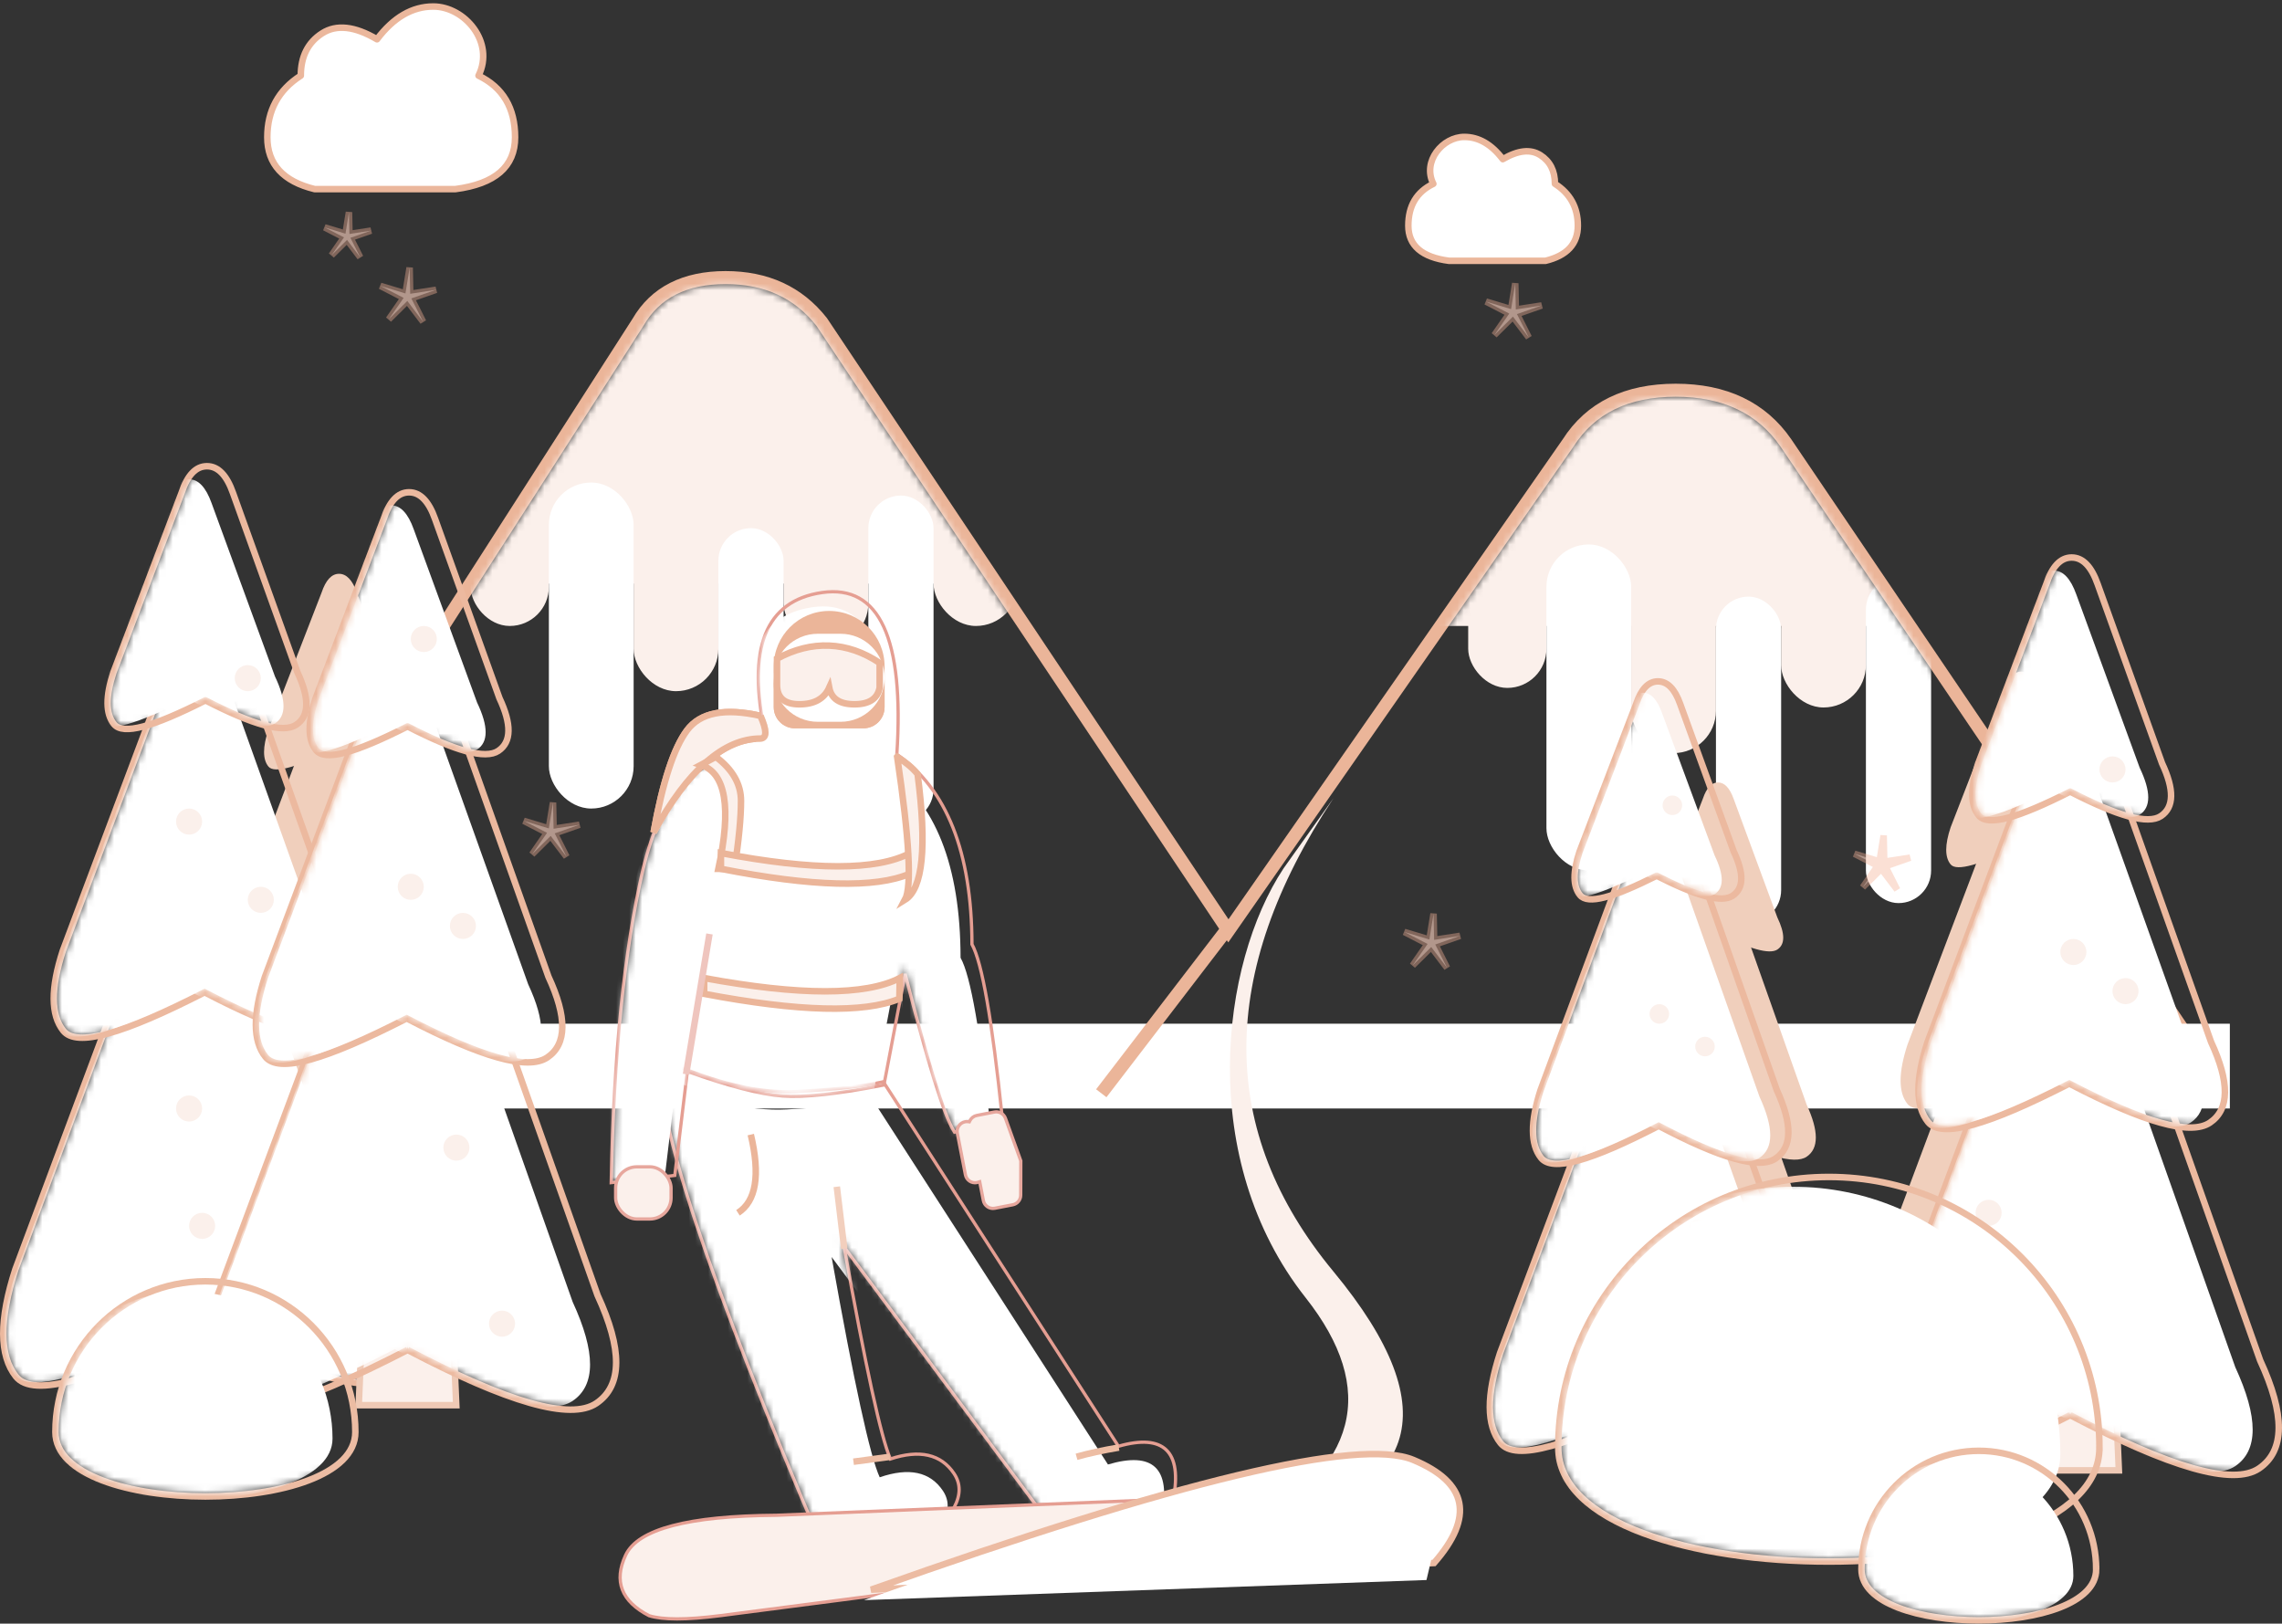 <svg height="249" viewBox="0 0 350 249" width="350" xmlns="http://www.w3.org/2000/svg" xmlns:xlink="http://www.w3.org/1999/xlink"><rect x="0" y="0" width="350" height="249" fill="#333333" stroke="none"/><mask id="a" fill="#fff"><path d="m68.725 6.922c2.446-4.234 6.634-6.351 12.563-6.351s10.562 2.117 13.898 6.351l63.195 94.609 52.959-76.04c3.245-5.096 8.469-7.644 15.673-7.644s12.559 2.548 16.065 7.644l59.953 88.582h-303.032z" fill="#fff" fill-rule="evenodd"/></mask><mask id="b" fill="#fff"><path d="m31 0c3.066 0 5.532 2.683 7.396 8.049l20.798 58.796c3.741 8.097 3.741 13.412 0 15.946-3.741 2.533-13.3-.242-28.675-8.327-16.687 8.62-26.251 11.396-28.69 8.327-2.439-3.069-2.439-8.384 0-15.946l21.96-58.796c1.741-5.366 4.144-8.049 7.211-8.049z" fill="#fff" fill-rule="evenodd"/></mask><mask id="c" fill="#fff"><path d="m23.742 0c2.275 0 4.104 1.98 5.487 5.941l15.431 43.397c2.776 5.976 2.776 9.9 0 11.77-2.776 1.87-9.868-.179-21.275-6.146-12.381 6.363-19.476 8.411-21.286 6.146-1.809-2.265-1.809-6.189 0-11.77l16.293-43.397c1.291-3.961 3.075-5.941 5.35-5.941z" fill="#fff" fill-rule="evenodd"/></mask><mask id="d" fill="#fff"><path d="m14.742 0c1.458 0 2.631 1.256 3.517 3.767l9.891 27.514c1.779 3.789 1.779 6.276 0 7.462s-6.325-.113-13.637-3.896c-7.936 4.034-12.484 5.333-13.644 3.896s-1.16-3.924 0-7.462l10.443-27.514c.828-2.511 1.971-3.767 3.429-3.767z" fill="#fff" fill-rule="evenodd"/></mask><mask id="e" fill="#fff"><path d="m31 0c3.066 0 5.532 2.683 7.396 8.049l20.798 58.796c3.741 8.097 3.741 13.412 0 15.946-3.741 2.533-13.3-.242-28.675-8.327-16.687 8.62-26.251 11.396-28.69 8.327-2.439-3.069-2.439-8.384 0-15.946l21.96-58.796c1.741-5.366 4.144-8.049 7.211-8.049z" fill="#fff" fill-rule="evenodd"/></mask><mask id="f" fill="#fff"><path d="m23.742 0c2.275 0 4.104 1.98 5.487 5.941l15.431 43.397c2.776 5.976 2.776 9.9 0 11.77-2.776 1.87-9.868-.179-21.275-6.146-12.381 6.363-19.476 8.411-21.286 6.146-1.809-2.265-1.809-6.189 0-11.77l16.293-43.397c1.291-3.961 3.075-5.941 5.35-5.941z" fill="#fff" fill-rule="evenodd"/></mask><mask id="g" fill="#fff"><path d="m14.742 0c1.458 0 2.631 1.256 3.517 3.767l9.891 27.514c1.779 3.789 1.779 6.276 0 7.462s-6.325-.113-13.637-3.896c-7.936 4.034-12.484 5.333-13.644 3.896s-1.16-3.924 0-7.462l10.443-27.514c.828-2.511 1.971-3.767 3.429-3.767z" fill="#fff" fill-rule="evenodd"/></mask><mask id="h" fill="#fff"><path d="m31 0c3.066 0 5.532 2.683 7.396 8.049l20.798 58.796c3.741 8.097 3.741 13.412 0 15.946-3.741 2.533-13.3-.242-28.675-8.327-16.687 8.62-26.251 11.396-28.69 8.327-2.439-3.069-2.439-8.384 0-15.946l21.96-58.796c1.741-5.366 4.144-8.049 7.211-8.049z" fill="#fff" fill-rule="evenodd"/></mask><mask id="i" fill="#fff"><path d="m23.742 0c2.275 0 4.104 1.98 5.487 5.941l15.431 43.397c2.776 5.976 2.776 9.9 0 11.77-2.776 1.87-9.868-.179-21.275-6.146-12.381 6.363-19.476 8.411-21.286 6.146-1.809-2.265-1.809-6.189 0-11.77l16.293-43.397c1.291-3.961 3.075-5.941 5.35-5.941z" fill="#fff" fill-rule="evenodd"/></mask><mask id="j" fill="#fff"><path d="m14.742 0c1.458 0 2.631 1.256 3.517 3.767l9.891 27.514c1.779 3.789 1.779 6.276 0 7.462s-6.325-.113-13.637-3.896c-7.936 4.034-12.484 5.333-13.644 3.896s-1.16-3.924 0-7.462l10.443-27.514c.828-2.511 1.971-3.767 3.429-3.767z" fill="#fff" fill-rule="evenodd"/></mask><mask id="k" fill="#fff"><path d="m26 0c2.572 0 4.64 2.236 6.203 6.708l17.443 48.997c3.138 6.748 3.138 11.177 0 13.288-3.138 2.111-11.155-.202-24.05-6.939-13.996 7.184-22.017 9.497-24.062 6.939-2.046-2.558-2.046-6.987 0-13.288l18.418-48.997c1.46-4.472 3.476-6.708 6.048-6.708z" fill="#fff" fill-rule="evenodd"/></mask><mask id="l" fill="#fff"><path d="m19.701 0c1.888 0 3.406 1.661 4.553 4.983l12.804 36.398c2.303 5.013 2.303 8.303 0 9.871-2.303 1.568-8.188-.15-17.654-5.155-10.274 5.336-16.161 7.055-17.663 5.155-1.501-1.9-1.501-5.19 0-9.871l13.52-36.398c1.072-3.322 2.551-4.983 4.439-4.983z" fill="#fff" fill-rule="evenodd"/></mask><mask id="m" fill="#fff"><path d="m12.285 0c1.215 0 2.192 1.036 2.931 3.107l8.242 22.699c1.483 3.126 1.483 5.178 0 6.156s-5.271-.093-11.364-3.215c-6.613 3.328-10.403 4.399-11.37 3.215-.967-1.185-.967-3.237 0-6.156l8.703-22.699c.69-2.072 1.642-3.107 2.858-3.107z" fill="#fff" fill-rule="evenodd"/></mask><mask id="n" fill="#fff"><path d="m82.5 41c0-22.644-18.356-41-41-41s-41 18.356-41 41 82 22.644 82 0z" fill="#fff" fill-rule="evenodd"/></mask><mask id="o" fill="#fff"><path d="m45 22.627c0-12.497-10.074-22.627-22.5-22.627s-22.5 10.131-22.5 22.627 45 12.497 45 0z" fill="#fff" fill-rule="evenodd"/></mask><mask id="p" fill="#fff"><path d="m35 17.678c0-9.763-7.835-17.678-17.5-17.678-9.665 0-17.5 7.915-17.5 17.678 0 9.763 35 9.763 35 0z" fill="#fff" fill-rule="evenodd"/></mask><mask id="q" fill="#fff"><path d="m25.294 74.46c-17.528-41.121-25.763-65.941-24.703-74.46 7.86 3.524 14.685 5.135 20.476 4.831 5.79-.304 10.181-.791 13.171-1.461l36.072 55.913c6.913-2.036 9.669.572 8.27 7.825s-8.164 7.647-20.293 1.183l-30.361-40.832c3.444 19.335 5.903 30.598 7.378 33.788 4.503-1.545 7.736-.853 9.698 2.076 1.962 2.929-.033 6.641-5.986 11.138z" fill="#fff" fill-rule="evenodd"/></mask><mask id="r" fill="#fff"><path d="m41.359 75.181 3.432-17.984c3.612 14.294 6.187 22.674 7.726 25.141l6.934-2.079c-1.546-14.877-3.088-23.668-4.626-26.374-.021-14.148-3.864-23.837-11.531-29.068 1.168-17.697-2.553-25.929-11.161-24.695-8.608 1.234-11.421 8.509-8.438 21.826-9.742 1.473-16.032 8.342-18.868 20.608-2.836 12.265-4.445 28.111-4.827 47.538l9.271-1.054 1.942-16.069c6.454 2.324 11.384 3.61 14.79 3.86 3.406.25 8.525-.3 15.356-1.649z" fill="#fff" fill-rule="evenodd"/></mask><g fill="none" fill-rule="evenodd" transform="translate(1 1)"><g transform="translate(29 42)"><path d="m67.871 6.401c2.638-4.549 7.159-6.83 13.418-6.83 6.228 0 11.153 2.25 14.73 6.795l62.381 93.39 52.098-74.803c3.439-5.401 8.987-8.106 16.516-8.106 7.519 0 13.187 2.697 16.894 8.083l61.009 90.143h-306.746z" stroke="#ebb599" stroke-width="2"/><g mask="url(#a)"><g transform="translate(25.183 -4)"><g fill="#fbf0eb"><rect height="50" rx="6.5" width="13" x="42" y="17"/><rect height="50" rx="6.5" width="13" x="65" y="10"/><rect height="50" rx="6" width="12" x="17" y="7"/><rect height="50" rx="6.5" width="13" x="88" y="7"/><path d="m0 .5h113v50h-113z"/></g><rect fill="#fff" height="50" rx="6.5" width="13" x="29" y="35"/><rect fill="#fff" height="50" rx="5" width="10" x="55" y="42"/><rect fill="#fff" height="50" rx="5" width="10" x="78" y="37"/></g></g><g mask="url(#a)"><g transform="translate(180.183 6)"><g fill="#fbf0eb"><rect height="50" rx="6.5" width="13" x="40" y="16.5"/><rect height="50" rx="6.5" width="13" x="63" y="9.5"/><rect height="50" rx="6" width="12" x="15" y="6.5"/></g><rect fill="#f5dbcd" height="50" rx="6.5" width="13" x="88" y="7"/><path d="m0 0h113v47h-113z" fill="#fbf0eb"/><rect fill="#fff" height="50" rx="6.5" width="13" x="27" y="34.5"/><rect fill="#fff" height="50" rx="5" width="10" x="53" y="42.5"/><rect fill="#fff" height="50" rx="5" width="10" x="76" y="39.5"/></g></g></g><path d="m18 156h323v13h-323z" fill="#fff"/><g fill="#f0cfbc" transform="translate(284 102)"><path d="m19.625 92h9.75l1.125 27h-12z"/><path d="m24.5 43c2.374 0 4.283 2.076 5.726 6.229l16.102 45.497c2.897 6.266 2.897 10.379 0 12.339-2.897 1.96-10.297-.187-22.2-6.443-12.919 6.67-20.323 8.818-22.211 6.443-1.888-2.375-1.888-6.488 0-12.339l17.001-45.497c1.348-4.152 3.208-6.229 5.582-6.229z"/><path d="m24.5 19c1.78 0 3.212 1.533 4.294 4.6l12.076 33.598c2.172 4.627 2.172 7.664 0 9.112-2.172 1.448-7.723-.138-16.65-4.758-9.69 4.926-15.242 6.512-16.658 4.758-1.416-1.754-1.416-4.791 0-9.112l12.751-33.598c1.011-3.066 2.406-4.6 4.187-4.6z"/><path d="m25 0c1.138 0 2.052.958 2.744 2.875l7.715 20.999c1.388 2.892 1.388 4.79 0 5.695-1.388.905-4.934-.086-10.638-2.974-6.191 3.079-9.738 4.07-10.643 2.974s-.905-2.994 0-5.695l8.147-20.999c.646-1.916 1.537-2.875 2.675-2.875z"/></g><g fill="#f0cfbc" transform="translate(241.5 119)"><path d="m16.938 80h8.125l.938 23h-10z"/><path d="m20.5 37c2.028 0 3.658 1.789 4.891 5.366l13.753 39.197c2.474 5.398 2.474 8.942 0 10.631-2.474 1.689-8.795-.161-18.963-5.551-11.035 5.747-17.359 7.597-18.972 5.551-1.613-2.046-1.613-5.59 0-10.631l14.522-39.197c1.151-3.577 2.741-5.366 4.768-5.366z"/><path d="m20.5 16c1.533 0 2.766 1.342 3.698 4.025l10.399 29.398c1.871 4.049 1.871 6.706 0 7.973-1.871 1.267-6.65-.121-14.338-4.163-8.344 4.31-13.125 5.698-14.345 4.163s-1.219-4.192 0-7.973l10.98-29.398c.87-2.683 2.072-4.025 3.605-4.025z"/><path d="m21 0c.989 0 1.784.83 2.386 2.491l6.709 18.199c1.207 2.506 1.207 4.151 0 4.936-1.207.784-4.29-.075-9.25-2.577-5.383 2.668-8.468 3.527-9.255 2.577-.787-.95-.787-2.595 0-4.936l7.084-18.199c.562-1.661 1.337-2.491 2.326-2.491z"/></g><g fill="#f0cfbc" transform="translate(26 87)"><path d="m19.625 92h9.75l1.125 27h-12z"/><path d="m24.5 43c2.374 0 4.283 2.076 5.726 6.229l16.102 45.497c2.897 6.266 2.897 10.379 0 12.339-2.897 1.96-10.297-.187-22.2-6.443-12.919 6.67-20.323 8.818-22.211 6.443-1.888-2.375-1.888-6.488 0-12.339l17.001-45.497c1.348-4.152 3.208-6.229 5.582-6.229z"/><path d="m24.5 19c1.78 0 3.212 1.533 4.294 4.6l12.076 33.598c2.172 4.627 2.172 7.664 0 9.112-2.172 1.448-7.723-.138-16.65-4.758-9.69 4.926-15.242 6.512-16.658 4.758-1.416-1.754-1.416-4.791 0-9.112l12.751-33.598c1.011-3.066 2.406-4.6 4.187-4.6z"/><path d="m25 0c1.138 0 2.052.958 2.744 2.875l7.715 20.999c1.388 2.892 1.388 4.79 0 5.695-1.388.905-4.934-.086-10.638-2.974-6.191 3.079-9.738 4.07-10.643 2.974s-.905-2.994 0-5.695l8.147-20.999c.646-1.916 1.537-2.875 2.675-2.875z"/></g><g transform="translate(286 85)"><path d="m24.479 105.5-1.457 34h14.956l-1.457-34z" fill="#fbf0eb" stroke="#eec9b5"/><g transform="translate(0 56)"><path d="m30.517 75.028c-16.832 8.675-26.408 11.436-29.079 8.074-2.57-3.234-2.57-8.706-.077-16.432l21.953-58.775c1.8-5.549 4.35-8.395 7.686-8.395 3.332 0 5.942 2.841 7.867 8.382l20.78 58.753c3.832 8.293 3.832 13.857-.174 16.57-3.95 2.675-13.532-.088-28.958-8.177z" stroke="#ecb99f"/><path d="m29 4c2.918 0 5.264 2.555 7.038 7.666l19.792 55.996c3.56 7.712 3.56 12.774 0 15.187s-12.656-.231-27.288-7.93c-15.88 8.21-24.98 10.853-27.301 7.93-2.321-2.923-2.321-7.985 0-15.187l20.898-55.996c1.656-5.111 3.944-7.666 6.862-7.666z" fill="#fff" mask="url(#b)"/></g><g transform="translate(7 24.654)"><path d="m23.383 55.525c-12.526 6.417-19.633 8.45-21.674 5.895-1.941-2.43-1.941-6.511-.077-12.257l16.286-43.376c1.351-4.143 3.281-6.286 5.825-6.286 2.54 0 4.514 2.138 5.958 6.274l15.413 43.354c2.867 6.173 2.867 10.346-.174 12.395-2.984 2.01-10.099-.026-21.556-5.998z" stroke="#ecb99f"/><path d="m22 3.346c2.176 0 3.926 1.885 5.249 5.654l14.76 41.297c2.655 5.687 2.655 9.421 0 11.2-2.655 1.779-9.439-.17-20.35-5.849-11.843 6.055-18.63 8.004-20.36 5.849-1.731-2.156-1.731-5.889 0-11.2l15.585-41.297c1.235-3.769 2.941-5.654 5.117-5.654z" fill="#fff" mask="url(#c)"/></g><g transform="translate(16)"><path d="m14.511 35.407c-8.081 4.088-12.64 5.371-14.031 3.649-1.293-1.602-1.293-4.248-.078-7.953l10.436-27.493c.888-2.693 2.178-4.11 3.904-4.11 1.721 0 3.04 1.412 3.988 4.097l9.873 27.47c1.872 3.986 1.872 6.727-.175 8.091-1.985 1.323-6.554.036-13.916-3.751z" stroke="#ecb99f"/><path d="m11.985 1.5c1.434 0 2.587 1.214 3.459 3.641l9.728 26.598c1.75 3.663 1.75 6.068 0 7.214-1.75 1.146-6.221-.11-13.413-3.767-7.805 3.9-12.279 5.155-13.419 3.767s-1.141-3.793 0-7.214l10.272-26.598c.814-2.428 1.938-3.641 3.373-3.641z" fill="#fff" mask="url(#d)"/></g><g fill="#fbf0eb"><circle cx="37" cy="32" r="2"/><circle cx="31" cy="60" r="2"/><circle cx="39" cy="66" r="2"/><circle cx="15" cy="117" r="2"/><circle cx="18" cy="100" r="2"/></g></g><g transform="translate(0 71)"><path d="m24.479 105.5-1.457 34h14.956l-1.457-34z" fill="#fbf0eb" stroke="#eec9b5"/><g transform="translate(0 56)"><path d="m30.517 75.028c-16.832 8.675-26.408 11.436-29.079 8.074-2.57-3.234-2.57-8.706-.077-16.432l21.953-58.775c1.8-5.549 4.35-8.395 7.686-8.395 3.332 0 5.942 2.841 7.867 8.382l20.78 58.753c3.832 8.293 3.832 13.857-.174 16.57-3.95 2.675-13.532-.088-28.958-8.177z" stroke="#ecb99f"/><path d="m29 4c2.918 0 5.264 2.555 7.038 7.666l19.792 55.996c3.56 7.712 3.56 12.774 0 15.187s-12.656-.231-27.288-7.93c-15.88 8.21-24.98 10.853-27.301 7.93-2.321-2.923-2.321-7.985 0-15.187l20.898-55.996c1.656-5.111 3.944-7.666 6.862-7.666z" fill="#fff" mask="url(#e)"/></g><g transform="translate(7 24.654)"><path d="m23.383 55.525c-12.526 6.417-19.633 8.45-21.674 5.895-1.941-2.43-1.941-6.511-.077-12.257l16.286-43.376c1.351-4.143 3.281-6.286 5.825-6.286 2.54 0 4.514 2.138 5.958 6.274l15.413 43.354c2.867 6.173 2.867 10.346-.174 12.395-2.984 2.01-10.099-.026-21.556-5.998z" stroke="#ecb99f"/><path d="m22 3.346c2.176 0 3.926 1.885 5.249 5.654l14.76 41.297c2.655 5.687 2.655 9.421 0 11.2-2.655 1.779-9.439-.17-20.35-5.849-11.843 6.055-18.63 8.004-20.36 5.849-1.731-2.156-1.731-5.889 0-11.2l15.585-41.297c1.235-3.769 2.941-5.654 5.117-5.654z" fill="#fff" mask="url(#f)"/></g><g transform="translate(16)"><path d="m14.511 35.407c-8.081 4.088-12.64 5.371-14.031 3.649-1.293-1.602-1.293-4.248-.078-7.953l10.436-27.493c.888-2.693 2.178-4.11 3.904-4.11 1.721 0 3.04 1.412 3.988 4.097l9.873 27.47c1.872 3.986 1.872 6.727-.175 8.091-1.985 1.323-6.554.036-13.916-3.751z" stroke="#ecb99f"/><path d="m11.985 1.5c1.434 0 2.587 1.214 3.459 3.641l9.728 26.598c1.75 3.663 1.75 6.068 0 7.214-1.75 1.146-6.221-.11-13.413-3.767-7.805 3.9-12.279 5.155-13.419 3.767s-1.141-3.793 0-7.214l10.272-26.598c.814-2.428 1.938-3.641 3.373-3.641z" fill="#fff" mask="url(#g)"/></g><g fill="#fbf0eb"><circle cx="37" cy="32" r="2"/><circle cx="28" cy="54" r="2"/><circle cx="39" cy="66" r="2"/><circle cx="30" cy="116" r="2"/><circle cx="28" cy="98" r="2"/></g></g><g transform="translate(31 75)"><path d="m24.479 105.5-1.457 34h14.956l-1.457-34z" fill="#fbf0eb" stroke="#eec9b5"/><g transform="translate(0 56)"><path d="m30.517 75.028c-16.832 8.675-26.408 11.436-29.079 8.074-2.57-3.234-2.57-8.706-.077-16.432l21.953-58.775c1.8-5.549 4.35-8.395 7.686-8.395 3.332 0 5.942 2.841 7.867 8.382l20.78 58.753c3.832 8.293 3.832 13.857-.174 16.57-3.95 2.675-13.532-.088-28.958-8.177z" stroke="#ecb99f"/><path d="m29 4c2.918 0 5.264 2.555 7.038 7.666l19.792 55.996c3.56 7.712 3.56 12.774 0 15.187s-12.656-.231-27.288-7.93c-15.88 8.21-24.98 10.853-27.301 7.93-2.321-2.923-2.321-7.985 0-15.187l20.898-55.996c1.656-5.111 3.944-7.666 6.862-7.666z" fill="#fff" mask="url(#h)"/></g><g transform="translate(7 24.654)"><path d="m23.383 55.525c-12.526 6.417-19.633 8.45-21.674 5.895-1.941-2.43-1.941-6.511-.077-12.257l16.286-43.376c1.351-4.143 3.281-6.286 5.825-6.286 2.54 0 4.514 2.138 5.958 6.274l15.413 43.354c2.867 6.173 2.867 10.346-.174 12.395-2.984 2.01-10.099-.026-21.556-5.998z" stroke="#ecb99f"/><path d="m22 3.346c2.176 0 3.926 1.885 5.249 5.654l14.76 41.297c2.655 5.687 2.655 9.421 0 11.2-2.655 1.779-9.439-.17-20.35-5.849-11.843 6.055-18.63 8.004-20.36 5.849-1.731-2.156-1.731-5.889 0-11.2l15.585-41.297c1.235-3.769 2.941-5.654 5.117-5.654z" fill="#fff" mask="url(#i)"/></g><g transform="translate(16)"><path d="m14.511 35.407c-8.081 4.088-12.64 5.371-14.031 3.649-1.293-1.602-1.293-4.248-.078-7.953l10.436-27.493c.888-2.693 2.178-4.11 3.904-4.11 1.721 0 3.04 1.412 3.988 4.097l9.873 27.47c1.872 3.986 1.872 6.727-.175 8.091-1.985 1.323-6.554.036-13.916-3.751z" stroke="#ecb99f"/><path d="m11.985 1.5c1.434 0 2.587 1.214 3.459 3.641l9.728 26.598c1.75 3.663 1.75 6.068 0 7.214-1.75 1.146-6.221-.11-13.413-3.767-7.805 3.9-12.279 5.155-13.419 3.767s-1.141-3.793 0-7.214l10.272-26.598c.814-2.428 1.938-3.641 3.373-3.641z" fill="#fff" mask="url(#j)"/></g><g fill="#fbf0eb"><circle cx="33" cy="22" r="2"/><circle cx="31" cy="60" r="2"/><circle cx="39" cy="66" r="2"/><circle cx="45" cy="127" r="2"/><circle cx="38" cy="100" r="2"/></g></g><g transform="translate(228 104)"><path d="m20.698 88.5-1.177 28h11.957l-1.177-28z" fill="#fbf0eb" stroke="#eec9b5"/><g transform="translate(0 47)"><path d="m25.594 62.617c-14.141 7.238-22.173 9.536-24.451 6.688-2.177-2.722-2.177-7.31-.078-13.777l18.411-48.976c1.519-4.654 3.682-7.052 6.523-7.052 2.836 0 5.049 2.393 6.674 7.04l17.426 48.954c3.229 6.944 3.229 11.624-.174 13.914-3.346 2.251-11.386-.05-24.331-6.791z" stroke="#ecb99f"/><path d="m24.323 3.333c2.447 0 4.415 2.129 5.903 6.388l16.599 46.664c2.986 6.426 2.986 10.645 0 12.656-2.986 2.011-10.615-.192-22.886-6.608-13.319 6.841-20.951 9.044-22.898 6.608s-1.947-6.654 0-12.656l17.527-46.664c1.389-4.259 3.308-6.388 5.755-6.388z" fill="#fff" mask="url(#k)"/></g><g transform="translate(6 21)"><path d="m19.403 46.661c-10.418 5.391-16.32 7.094-18.053 4.9-1.631-2.064-1.631-5.51-.076-10.355l13.513-36.377c1.131-3.505 2.756-5.329 4.915-5.329 2.154 0 3.816 1.819 5.025 5.317l12.787 36.355c2.393 5.208 2.393 8.746-.173 10.493-2.512 1.711-8.421.005-17.937-5.004z" stroke="#ecb99f"/><path d="m18.255 2.806c1.806 0 3.258 1.581 4.355 4.742l12.248 34.636c2.203 4.77 2.203 7.901 0 9.394s-7.832-.143-16.886-4.905c-9.827 5.078-15.459 6.713-16.895 4.905-1.436-1.808-1.436-4.939 0-9.394l12.932-34.636c1.025-3.161 2.44-4.742 4.246-4.742z" fill="#fff" mask="url(#l)"/></g><g transform="translate(13)"><path d="m12.093 29.308c-6.758 3.382-10.559 4.437-11.755 2.97-1.102-1.351-1.102-3.564-.079-6.651l8.695-22.678c.75-2.253 1.851-3.449 3.332-3.449 1.477 0 2.6 1.191 3.401 3.437l8.224 22.655c1.576 3.324 1.576 5.631-.176 6.788-1.687 1.113-5.498.054-11.641-3.072z" stroke="#ecb99f"/><path d="m9.987 1.238c1.195 0 2.156 1.001 2.883 3.004l8.107 21.944c1.458 3.022 1.458 5.006 0 5.951-1.458.946-5.184-.09-11.177-3.108-6.505 3.217-10.232 4.253-11.183 3.108-.951-1.145-.951-3.129 0-5.951l8.56-21.944c.678-2.003 1.615-3.004 2.811-3.004z" fill="#fff" mask="url(#m)"/></g><g fill="#fbf0eb"><circle cx="27.5" cy="18.5" r="1.5"/><circle cx="25.5" cy="50.5" r="1.5"/><circle cx="32.5" cy="55.5" r="1.5"/><circle cx="37.5" cy="106.5" r="1.5"/><circle cx="31.5" cy="83.5" r="1.5"/></g></g><g transform="translate(238 180)"><path d="m83 41c0 23.31-83 23.31-83 0 0-22.92 18.58-41.5 41.5-41.5s41.5 18.58 41.5 41.5z" stroke="#ecbca3"/><path d="m77 42c0-22.644-18.356-41-41-41s-41 18.356-41 41 82 22.644 82 0z" fill="#fff" mask="url(#n)"/></g><g transform="translate(8 196)"><path d="m45.5 22.627c0 13.163-46 13.163-46 0 0-12.772 10.297-23.127 23-23.127 12.703 0 23 10.355 23 23.127z" stroke="#ecbca3"/><path d="m42 23.627c0-12.497-10.074-22.627-22.5-22.627-12.426 0-22.5 10.131-22.5 22.627s45 12.497 45 0z" fill="#fff" mask="url(#o)"/></g><g transform="translate(285 222)"><path d="m35.5 17.678c0 10.43-36 10.43-36 0 0-10.038 8.058-18.178 18-18.178s18 8.14 18 18.178z" stroke="#ecbca3"/><path d="m32 18.678c0-9.763-7.835-17.678-17.5-17.678-9.665 0-17.5 7.915-17.5 17.678 0 9.763 35 9.763 35 0z" fill="#fff" mask="url(#p)"/></g><path d="m221.258 39h14.777c3.31-.804 4.966-2.601 4.966-5.391s-1.171-4.929-3.514-6.417c0-1.99-.749-3.459-2.246-4.408-1.497-.949-3.414-.741-5.75.625-1.731-2.273-3.699-3.41-5.906-3.41-3.31 0-6.484 3.732-4.748 7.193-2.557 1.227-3.836 3.366-3.836 6.417s2.086 4.848 6.258 5.391z" fill="#fff" stroke="#ebb79c" stroke-linejoin="round"/><path d="m49.146 28h21.597c4.838-1.185 7.257-3.833 7.257-7.944s-1.712-7.263-5.136-9.456c0-2.932-1.094-5.097-3.283-6.496s-4.99-1.091-8.403.921c-2.529-3.35-5.407-5.025-8.632-5.025-4.837 0-9.477 5.5-6.939 10.6-3.738 1.808-5.607 4.96-5.607 9.456s3.049 7.144 9.146 7.944z" fill="#fff" stroke="#ebb79c" stroke-linejoin="round" transform="matrix(-1 0 0 1 118 0)"/><path d="m187.976 140.5-20.067 26.165" stroke="#ebb599" stroke-width="2"/><g transform="translate(93 90)"><path d="m22.639 18.785c-5.479-1.24-9.233-.502-11.261 2.215-2.028 2.717-3.738 7.935-5.129 15.654 5.302-9.592 10.766-14.388 16.39-14.388.988-.065.988-1.226 0-3.481z" fill="#fbf0eb" stroke="#ebb599"/><g transform="translate(7.121 71.812)"><path d="m70.418 58.99c6.965-1.991 9.828.793 8.406 8.164-1.444 7.482-8.402 7.887-20.657 1.356l-.083-.071-29.728-39.98c3.271 18.277 5.637 29.12 7.082 32.478 4.49-1.482 7.769-.74 9.77 2.246 2.062 3.078.003 6.91-6.043 11.477l-.151.051h-13.886l-.065-.152c-17.552-41.177-25.789-66.004-24.721-74.588l.042-.336.309.138c7.827 3.509 14.614 5.111 20.36 4.809 5.778-.303 10.156-.789 13.13-1.456l.17-.038z" stroke="#e59e92" stroke-width=".5"/><path d="m23.794 76.96c-17.528-41.121-25.763-65.941-24.703-74.46 7.86 3.524 14.685 5.135 20.476 4.831 5.79-.304 10.181-.791 13.171-1.461l36.072 55.913c6.913-2.036 9.669.572 8.27 7.825s-8.164 7.647-20.293 1.183l-30.361-40.832c3.444 19.335 5.903 30.598 7.378 33.788 4.503-1.545 7.736-.853 9.698 2.076 1.962 2.929-.033 6.641-5.986 11.138z" fill="#fff" mask="url(#q)"/><path d="m14.031 11.188c1.476 6.222.819 10.222-1.969 12" mask="url(#q)" stroke="#ebb599"/></g><path d="m11.423 73.311-1.928 15.954-9.751 1.108.006-.286c.382-19.442 1.993-35.305 4.833-47.589 2.832-12.248 9.107-19.184 18.81-20.757-2.915-13.276-.024-20.617 8.704-21.868 8.807-1.262 12.602 7.081 11.455 24.817 7.654 5.295 11.49 15.013 11.522 29.128 1.552 2.814 3.085 11.596 4.625 26.414l.021.206-7.315 2.193-.101-.162c-1.519-2.435-4.004-10.458-7.479-24.12l-3.253 17.044-.165.033c-6.851 1.353-11.989 1.905-15.422 1.653-3.381-.248-8.232-1.504-14.561-3.768z" stroke="#e59e92" stroke-width=".5"/><path d="m39.859 77.181 3.432-17.984c3.612 14.294 6.187 22.674 7.726 25.141l6.934-2.079c-1.546-14.877-3.088-23.668-4.626-26.374-.021-14.148-3.864-23.837-11.531-29.068 1.168-17.697-2.553-25.929-11.161-24.695-8.608 1.234-11.421 8.509-8.438 21.826-9.742 1.473-16.032 8.342-18.868 20.608-2.836 12.265-4.445 28.111-4.827 47.538l9.271-1.054 1.942-16.069c6.454 2.324 11.384 3.61 14.79 3.86 3.406.25 8.525-.3 15.356-1.649z" fill="#fff" mask="url(#r)"/><path d="m14 61.419c14.529 2.75 24.507 3.001 29.935.753l.065-3.173c-5.28 2.709-15.28 2.709-30 0z" fill="#fbf0eb" stroke="#ebb599"/><path d="m33.173 2.696c4.694 0 8.5 3.806 8.5 8.5v6.25c0 1.795-1.455 3.25-3.25 3.25h-10.5c-1.795 0-3.25-1.455-3.25-3.25v-6.25c0-4.694 3.806-8.5 8.5-8.5z" fill="#ebb599"/><path d="m31.923 6.196h2.5c4.004 0 7.25 3.246 7.25 7.25v4c0 1.795-1.455 3.25-3.25 3.25h-10.5c-1.795 0-3.25-1.455-3.25-3.25v-4c0-4.004 3.246-7.25 7.25-7.25z" fill="#ebb599"/><path d="m31.423 6.196h3.5c3.728 0 6.75 3.022 6.75 6.75 0 3.728-3.022 6.75-6.75 6.75h-3.5c-3.728 0-6.75-3.022-6.75-6.75 0-3.728 3.022-6.75 6.75-6.75z" fill="#fff"/><g fill="#fbf0eb"><path d="m22.639 18.785c-5.479-1.24-9.233-.502-11.261 2.215-2.028 2.717-3.738 7.935-5.129 15.654 5.302-9.592 10.766-14.388 16.39-14.388.988-.065.988-1.226 0-3.481z" stroke="#ebb599"/><rect height="8" rx="3.25" stroke="#e7a79d" stroke-width=".5" width="8.5" x=".423" y="87.946"/><path d="m55.994 90.317.267-.084.56 2.882c.158.813.945 1.344 1.759 1.186l2.756-.536c.705-.137 1.214-.754 1.214-1.472l.015-5.262-2.354-6.525c-.251-.696-.971-1.105-1.697-.963l-2.7.525c-.467.091-.855.393-1.061.812l-.079.161-.178-.023c-.158-.02-.319-.015-.479.016-.813.158-1.344.945-1.186 1.759l1.24 6.381c.158.813.945 1.344 1.759 1.186.056-.011.111-.025.164-.042z" stroke="#e7a79d" stroke-width=".5"/><path d="m87.627 147.504 19.334-9.096c2.813-3.142 1.86-3.927-2.861-2.356-4.721 1.571-6.809 2.356-6.264 2.356l-72.749 2.977c-13.565.092-21.275 2.131-23.131 6.119-1.856 3.988-.658 7.081 3.592 9.279 2.096.658 5.729.658 10.898 0 5.169-.658 28.896-3.75 71.18-9.279z" stroke="#e59e92" stroke-width=".5"/><path d="m16.183 42.247c2.028-9.388 1.134-14.702-2.683-15.941l2.295-1.229c2.571 1.934 3.856 4.182 3.856 6.744 0 2.562-.335 6.037-1.004 10.427z" stroke="#ebb599"/><path d="m16.576 42.247c14.044 2.75 23.69 3.001 28.937.753l.063-3.173c-5.104 2.709-14.77 2.709-29 0z" stroke="#ebb599"/><path d="m43.604 25.075c1.874 12.616 2.272 19.925 1.194 21.925 2.741-1.691 3.386-8.122 1.936-19.293-.752-.916-1.795-1.794-3.129-2.632z" stroke="#ebb599"/></g><path d="m11.225 73.748 3.589-21.515" stroke="#efc5be"/><path d="m33.183 8.012c2.665.111 5.243.995 7.733 2.654v3.792c-.327 1.702-1.616 2.554-3.867 2.554s-3.54-.851-3.867-2.554c-.766 1.702-2.292 2.554-4.579 2.554s-3.43-1-3.43-3v-4c2.674-1.444 5.344-2.111 8.009-2z" fill="#fbf0eb" stroke="#ebb599"/></g><path d="m189.976 233.894c17.319-9.811 20.406-21.775 9.26-35.894-16.719-21.177-13.086-51.157-3.37-65.828l7.647-10.75c-17.8 26.875-17.8 51.067 0 72.578 17.8 21.511 13.288 34.809-13.537 39.894z" fill="#fbf0eb"/><path d="m128.489 190.503-1.145-9.503" stroke="#f2cfbd"/><path d="m135.502 222.417-5.6.753" stroke="#edbda4"/><path d="m170.601 221c-2.49.422-4.652.894-6.487 1.417" stroke="#edbda4"/><g fill="#fff"><path d="m61.5 45.123-2.645 3.017 2.052-3.448-3.687-1.583 3.913.886.366-3.996.366 3.996 3.913-.886-3.687 1.583 2.052 3.448z" opacity=".4" stroke="#f5b396" transform="matrix(.998 .07 -.07 .998 3.254 -4.182)"/><path d="m52.25 35.769-2.204 2.514 1.71-2.873-3.073-1.319 3.261.739.305-3.33.305 3.33 3.261-.739-3.073 1.319 1.71 2.873z" opacity=".4" stroke="#f5b396" transform="matrix(.998 .07 -.07 .998 2.586 -3.559)"/><path d="m83.5 127.123-2.645 3.017 2.052-3.448-3.687-1.583 3.913.886.366-3.996.366 3.996 3.913-.886-3.687 1.583 2.052 3.448z" opacity=".4" stroke="#f5b396" transform="matrix(.998 .07 -.07 .998 9.028 -5.517)"/><path d="m231 47.485-2.645 3.017 2.052-3.448-3.687-1.583 3.913.886.366-3.996.366 3.996 3.913-.886-3.687 1.583 2.052 3.448z" opacity=".4" stroke="#f5b396" transform="matrix(.998 .07 -.07 .998 3.832 -16)"/><path d="m287.5 132.123-2.645 3.017 2.052-3.448-3.687-1.583 3.913.886.366-3.996.366 3.996 3.913-.886-3.687 1.583 2.052 3.448z" opacity=".4" stroke="#f5b396" transform="matrix(.998 .07 -.07 .998 9.873 -19.735)"/><path d="m218.5 144.123-2.645 3.017 2.052-3.448-3.687-1.583 3.913.886.366-3.996.366 3.996 3.913-.886-3.687 1.583 2.052 3.448z" opacity=".4" stroke="#f5b396" transform="matrix(.998 .07 -.07 .998 10.542 -14.892)"/><g transform="translate(131.5 222)"><path d="m1.098 20.798c47.118-16.74 74.839-23.375 83.163-19.904 8.324 3.471 9.385 8.741 3.183 15.812z" stroke="#ecbba2"/><path d="m0 22.4 13.319-4.687 74.025-2.899-1.059 4.501z"/></g></g></g></svg>